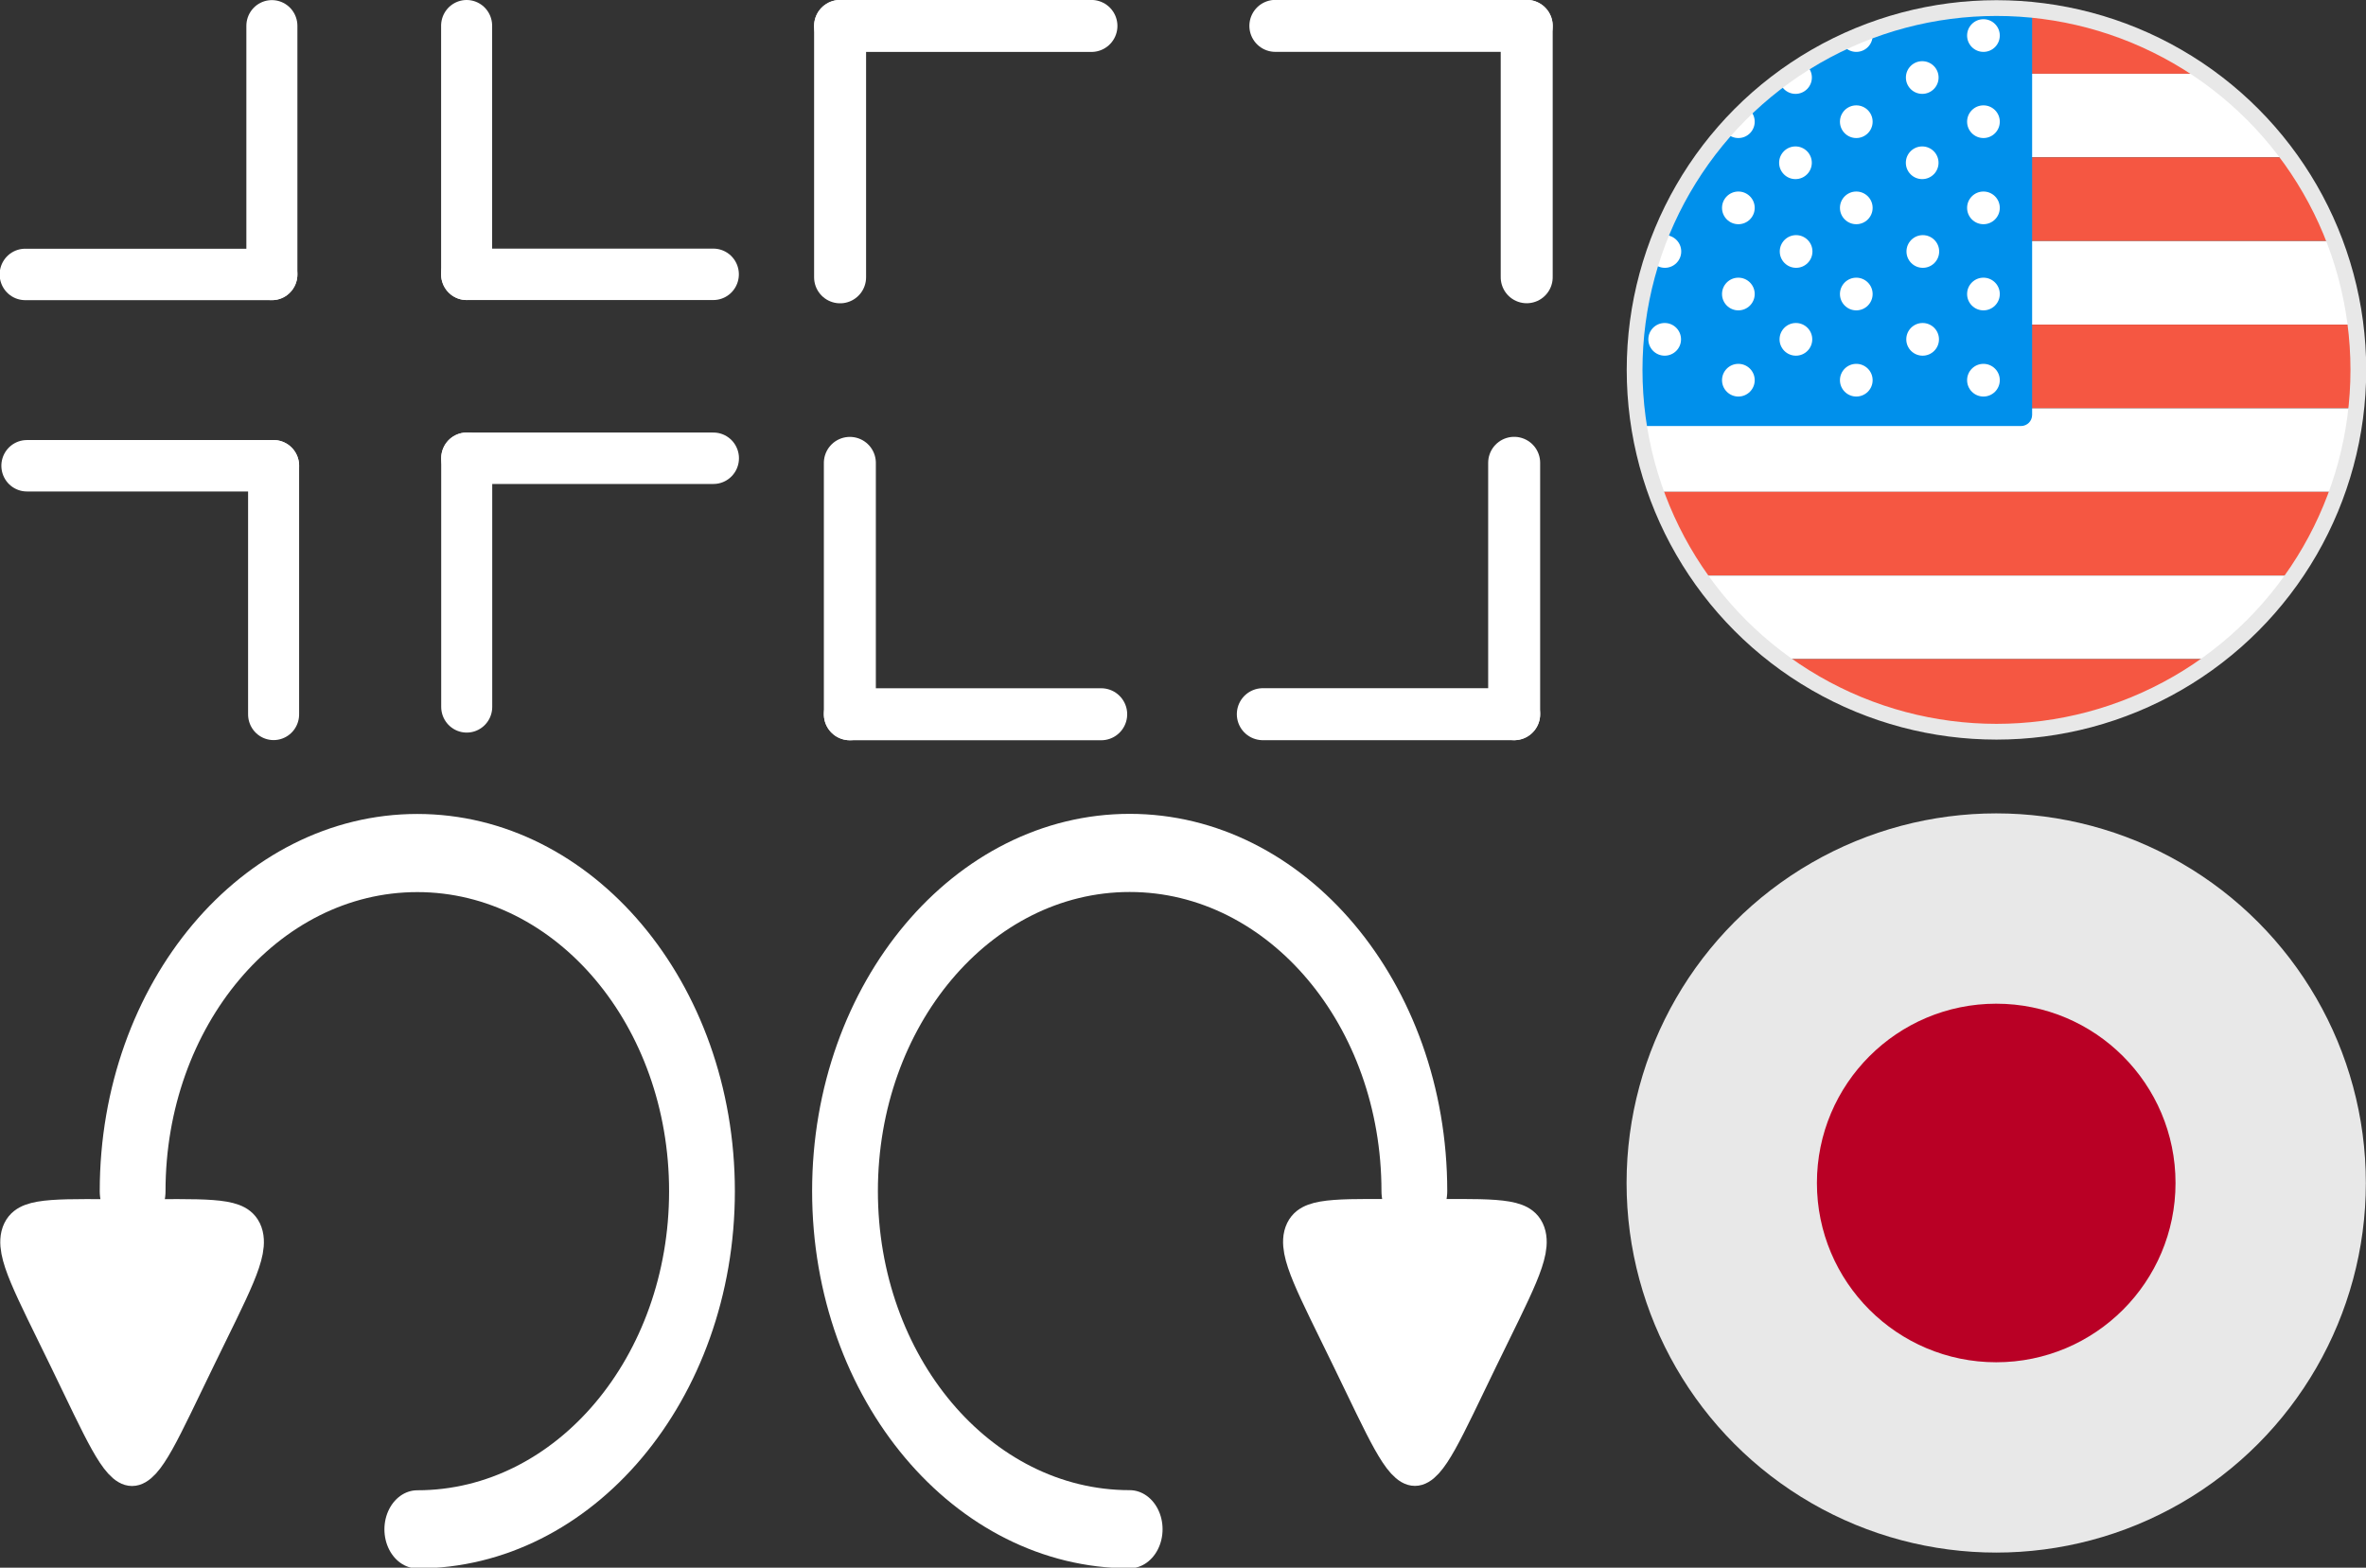 <?xml version="1.0" encoding="UTF-8" standalone="no"?>
<svg
   xmlns:dc="http://purl.org/dc/elements/1.1/"
   xmlns:cc="http://creativecommons.org/ns#"
   xmlns:rdf="http://www.w3.org/1999/02/22-rdf-syntax-ns#"
   xmlns:svg="http://www.w3.org/2000/svg"
   xmlns="http://www.w3.org/2000/svg"
   xmlns:sodipodi="http://sodipodi.sourceforge.net/DTD/sodipodi-0.dtd"
   xmlns:inkscape="http://www.inkscape.org/namespaces/inkscape"
   width="160"
   height="106.028"
   viewBox="0 0 42.333 28.053"
   version="1.1"
   id="svg8"
   inkscape:version="1.0 (4035a4fb49, 2020-05-01)"
   sodipodi:docname="icon-sprites.svg">
  <rect x="0" y="0" width="42.333" height="28.053" fill="#333333" stroke="none"/>
  <defs
     id="defs2">
    <clipPath
       clipPathUnits="userSpaceOnUse"
       id="clipPath3115">
      <circle
         r="19.861"
         cy="32.715"
         cx="41.36"
         id="circle3117"
         style="display:inline;fill:none;fill-opacity:1;stroke:#181818;stroke-width:0.865;stroke-linecap:round;stroke-linejoin:round"
         inkscape:label="clip" />
    </clipPath>
  </defs>
  <sodipodi:namedview
     units="px"
     id="base"
     pagecolor="#000000"
     bordercolor="#666666"
     borderopacity="1.0"
     inkscape:pageopacity="0"
     inkscape:pageshadow="2"
     inkscape:zoom="3.3509572"
     inkscape:cx="73.415241"
     inkscape:cy="46.621017"
     inkscape:document-units="px"
     inkscape:current-layer="g1742-6"
     inkscape:document-rotation="0"
     showgrid="false"
     inkscape:window-width="1600"
     inkscape:window-height="841"
     inkscape:window-x="0"
     inkscape:window-y="36"
     inkscape:window-maximized="1" />
  <g
     inkscape:label="Layer 1"
     inkscape:groupmode="layer"
     id="layer1"
     transform="translate(-12.925,-8.473)">
    <g
       transform="matrix(1.002,0,0,1.018,-0.046,-0.127)"
       inkscape:label="fullscreen-exit"
       id="g349">
      <g
         transform="matrix(0.622,0,0,0.617,4.241,2.567)"
         id="g893">
        <path
           style="fill:none;stroke:#ffffff;stroke-width:1.465;stroke-linecap:round;stroke-linejoin:round;stroke-miterlimit:4;stroke-dasharray:none;stroke-opacity:1"
           d="m 21.799,10.267 v 7.083"
           id="path833" />
        <path
           id="path833-3"
           d="m 14.716,17.35 h 7.083"
           style="fill:none;stroke:#ffffff;stroke-width:1.465;stroke-linecap:round;stroke-linejoin:round;stroke-miterlimit:4;stroke-dasharray:none;stroke-opacity:1" />
      </g>
      <g
         transform="matrix(0,0.617,-0.622,0,32.069,-0.18)"
         id="g893-7">
        <path
           id="path833-5"
           d="m 21.799,10.267 v 7.083"
           style="fill:none;stroke:#ffffff;stroke-width:1.465;stroke-linecap:round;stroke-linejoin:round;stroke-miterlimit:4;stroke-dasharray:none;stroke-opacity:1" />
        <path
           style="fill:none;stroke:#ffffff;stroke-width:1.465;stroke-linecap:round;stroke-linejoin:round;stroke-miterlimit:4;stroke-dasharray:none;stroke-opacity:1"
           d="m 14.716,17.35 h 7.083"
           id="path833-3-3" />
      </g>
      <g
         id="g893-7-5"
         transform="matrix(-0.622,0,0,-0.617,34.838,27.208)">
        <path
           style="fill:none;stroke:#ffffff;stroke-width:1.465;stroke-linecap:round;stroke-linejoin:round;stroke-miterlimit:4;stroke-dasharray:none;stroke-opacity:1"
           d="m 21.799,10.267 v 7.083"
           id="path833-5-6" />
        <path
           id="path833-3-3-2"
           d="m 14.716,17.35 h 7.083"
           style="fill:none;stroke:#ffffff;stroke-width:1.465;stroke-linecap:round;stroke-linejoin:round;stroke-miterlimit:4;stroke-dasharray:none;stroke-opacity:1" />
      </g>
      <g
         transform="matrix(0,-0.617,0.622,0,7.039,30.085)"
         id="g893-7-5-9">
        <path
           id="path833-5-6-1"
           d="m 21.799,10.267 v 7.083"
           style="fill:none;stroke:#ffffff;stroke-width:1.465;stroke-linecap:round;stroke-linejoin:round;stroke-miterlimit:4;stroke-dasharray:none;stroke-opacity:1" />
        <path
           style="fill:none;stroke:#ffffff;stroke-width:1.465;stroke-linecap:round;stroke-linejoin:round;stroke-miterlimit:4;stroke-dasharray:none;stroke-opacity:1"
           d="m 14.716,17.35 h 7.083"
           id="path833-3-3-2-2" />
      </g>
    </g>
    <g
       transform="matrix(1.003,0,0,1.021,-13.118,-0.148)"
       inkscape:label="fullscreen-enter"
       id="g367">
      <g
         id="g893-7-7"
         transform="matrix(-0.633,0,0,-0.622,54.75,19.69)">
        <path
           style="fill:none;stroke:#ffffff;stroke-width:1.465;stroke-linecap:round;stroke-linejoin:round;stroke-miterlimit:4;stroke-dasharray:none;stroke-opacity:1"
           d="m 21.799,10.267 v 7.083"
           id="path833-5-0" />
        <path
           id="path833-3-3-9"
           d="m 14.716,17.35 h 7.083"
           style="fill:none;stroke:#ffffff;stroke-width:1.465;stroke-linecap:round;stroke-linejoin:round;stroke-miterlimit:4;stroke-dasharray:none;stroke-opacity:1" />
      </g>
      <g
         transform="matrix(0,0.622,-0.633,0,52.108,7.403)"
         id="g893-7-7-3">
        <path
           id="path833-5-0-6"
           d="m 21.799,10.267 v 7.083"
           style="fill:none;stroke:#ffffff;stroke-width:1.465;stroke-linecap:round;stroke-linejoin:round;stroke-miterlimit:4;stroke-dasharray:none;stroke-opacity:1" />
        <path
           style="fill:none;stroke:#ffffff;stroke-width:1.465;stroke-linecap:round;stroke-linejoin:round;stroke-miterlimit:4;stroke-dasharray:none;stroke-opacity:1"
           d="m 14.716,17.35 h 7.083"
           id="path833-3-3-9-0" />
      </g>
      <g
         id="g893-7-7-3-6"
         transform="matrix(0.633,0,0,0.622,39.177,10.169)">
        <path
           style="fill:none;stroke:#ffffff;stroke-width:1.465;stroke-linecap:round;stroke-linejoin:round;stroke-miterlimit:4;stroke-dasharray:none;stroke-opacity:1"
           d="m 21.799,10.267 v 7.083"
           id="path833-5-0-6-2" />
        <path
           id="path833-3-3-9-0-6"
           d="m 14.716,17.35 h 7.083"
           style="fill:none;stroke:#ffffff;stroke-width:1.465;stroke-linecap:round;stroke-linejoin:round;stroke-miterlimit:4;stroke-dasharray:none;stroke-opacity:1" />
      </g>
      <g
         id="g893-7-7-3-1"
         transform="matrix(0,-0.622,0.633,0,42.217,22.456)">
        <path
           style="fill:none;stroke:#ffffff;stroke-width:1.465;stroke-linecap:round;stroke-linejoin:round;stroke-miterlimit:4;stroke-dasharray:none;stroke-opacity:1"
           d="m 21.799,10.267 v 7.083"
           id="path833-5-0-6-8" />
        <path
           id="path833-3-3-9-0-7"
           d="m 14.716,17.35 h 7.083"
           style="fill:none;stroke:#ffffff;stroke-width:1.465;stroke-linecap:round;stroke-linejoin:round;stroke-miterlimit:4;stroke-dasharray:none;stroke-opacity:1" />
      </g>
    </g>
    <g
       id="g1742-6"
       inkscape:label="rotate"
       transform="matrix(-1.367,0,0,1.624,166.703,-28.075)">
      <path
         inkscape:label="arrow-body"
         sodipodi:nodetypes="cssc"
         inkscape:connector-curvature="0"
         id="path1728-0"
         d="m 93.981,35.629 c 0,-2.058 1.668,-3.726 3.726,-3.726 2.058,-3e-6 3.726,1.668 3.726,3.726 0,2.058 -1.668,3.726 -3.726,3.726"
         style="opacity:1;fill:none;fill-opacity:1;fill-rule:nonzero;stroke:#ffffff;stroke-width:0.861;stroke-linecap:round;stroke-linejoin:round;stroke-miterlimit:4;stroke-dasharray:none;stroke-opacity:1" />
      <path
         inkscape:label="arrow-head"
         inkscape:transform-center-y="0.35000493"
         inkscape:transform-center-x="1.0833333e-06"
         d="m 93.974,35.95 c 1.847,0 1.787,-0.105 0.863,1.495 -0.924,1.6 -0.803,1.6 -1.726,0 -0.924,-1.6 -0.984,-1.495 0.863,-1.495 z"
         inkscape:randomized="0"
         inkscape:rounded="1.07"
         inkscape:flatsided="true"
         sodipodi:arg2="-0.52359878"
         sodipodi:arg1="-1.5707963"
         sodipodi:r2="0.49833852"
         sodipodi:r1="0.99667704"
         sodipodi:cy="36.946411"
         sodipodi:cx="93.974327"
         sodipodi:sides="3"
         id="path1738-6"
         style="opacity:1;fill:#ffffff;fill-opacity:1;fill-rule:nonzero;stroke:#ffffff;stroke-width:0.465;stroke-linecap:round;stroke-linejoin:round;stroke-miterlimit:4;stroke-dasharray:none;stroke-opacity:1"
         sodipodi:type="star" />
    </g>
    <g
       id="g1742"
       inkscape:label="rotate-cc"
       transform="matrix(1.367,0,0,1.624,-113.174,-28.073)">
      <path
         inkscape:label="arrow-body"
         sodipodi:nodetypes="cssc"
         inkscape:connector-curvature="0"
         id="path1728"
         d="m 93.981,35.629 c 0,-2.058 1.668,-3.726 3.726,-3.726 2.058,-3e-6 3.726,1.668 3.726,3.726 0,2.058 -1.668,3.726 -3.726,3.726"
         style="opacity:1;fill:none;fill-opacity:1;fill-rule:nonzero;stroke:#ffffff;stroke-width:0.861;stroke-linecap:round;stroke-linejoin:round;stroke-miterlimit:4;stroke-dasharray:none;stroke-opacity:1" />
      <path
         inkscape:label="arrow-head"
         inkscape:transform-center-y="0.35000493"
         inkscape:transform-center-x="1.0833333e-06"
         d="m 93.974,35.95 c 1.847,0 1.787,-0.105 0.863,1.495 -0.924,1.6 -0.803,1.6 -1.726,0 -0.924,-1.6 -0.984,-1.495 0.863,-1.495 z"
         inkscape:randomized="0"
         inkscape:rounded="1.07"
         inkscape:flatsided="true"
         sodipodi:arg2="-0.52359878"
         sodipodi:arg1="-1.5707963"
         sodipodi:r2="0.49833852"
         sodipodi:r1="0.99667704"
         sodipodi:cy="36.946411"
         sodipodi:cx="93.974327"
         sodipodi:sides="3"
         id="path1738"
         style="opacity:1;fill:#ffffff;fill-opacity:1;fill-rule:nonzero;stroke:#ffffff;stroke-width:0.465;stroke-linecap:round;stroke-linejoin:round;stroke-miterlimit:4;stroke-dasharray:none;stroke-opacity:1"
         sodipodi:type="star" />
    </g>
    <g
       transform="matrix(0.326,0,0,0.326,35.163,4.427)"
       inkscape:label="american flag"
       id="layer1-3">
      <g
         id="g2819"
         clip-path="url(#clipPath3115)">
        <g
           inkscape:label="stripes"
           id="g2557">
          <rect
             style="fill:#f55742;fill-opacity:1;stroke:none;stroke-width:1.324;stroke-linecap:round;stroke-linejoin:round;stroke-miterlimit:4;stroke-dasharray:none;stroke-opacity:1"
             id="rect2390"
             width="48.686"
             height="4.59"
             x="15.674"
             y="11.87"
             ry="0.611" />
          <rect
             ry="0.611"
             y="16.46"
             x="15.674"
             height="4.59"
             width="48.686"
             id="rect2390-3"
             style="fill:#ffffff;fill-opacity:1;stroke:none;stroke-width:1.324;stroke-linecap:round;stroke-linejoin:round;stroke-miterlimit:4;stroke-dasharray:none;stroke-opacity:1" />
          <rect
             style="fill:#f55742;fill-opacity:1;stroke:none;stroke-width:1.324;stroke-linecap:round;stroke-linejoin:round;stroke-miterlimit:4;stroke-dasharray:none;stroke-opacity:1"
             id="rect2390-3-9"
             width="48.686"
             height="4.59"
             x="15.674"
             y="21.05"
             ry="0.611" />
          <rect
             ry="0.611"
             y="25.641"
             x="15.674"
             height="4.59"
             width="48.686"
             id="rect2390-3-9-0"
             style="fill:#ffffff;fill-opacity:1;stroke:none;stroke-width:1.324;stroke-linecap:round;stroke-linejoin:round;stroke-miterlimit:4;stroke-dasharray:none;stroke-opacity:1" />
          <rect
             style="fill:#f55742;fill-opacity:1;stroke:none;stroke-width:1.324;stroke-linecap:round;stroke-linejoin:round;stroke-miterlimit:4;stroke-dasharray:none;stroke-opacity:1"
             id="rect2390-3-9-0-8"
             width="48.686"
             height="4.59"
             x="15.674"
             y="30.231"
             ry="0.611" />
          <rect
             ry="0.611"
             y="34.821"
             x="15.674"
             height="4.59"
             width="48.686"
             id="rect2390-3-9-0-8-8"
             style="fill:#ffffff;fill-opacity:1;stroke:none;stroke-width:1.324;stroke-linecap:round;stroke-linejoin:round;stroke-miterlimit:4;stroke-dasharray:none;stroke-opacity:1" />
          <rect
             style="fill:#f55742;fill-opacity:1;stroke:none;stroke-width:1.324;stroke-linecap:round;stroke-linejoin:round;stroke-miterlimit:4;stroke-dasharray:none;stroke-opacity:1"
             id="rect2390-3-9-0-8-8-5"
             width="48.686"
             height="4.59"
             x="15.674"
             y="39.411"
             ry="0.611" />
          <rect
             ry="0.611"
             y="44.002"
             x="15.674"
             height="4.59"
             width="48.686"
             id="rect2390-3-9-0-8-8-5-0"
             style="fill:#ffffff;fill-opacity:1;stroke:none;stroke-width:1.324;stroke-linecap:round;stroke-linejoin:round;stroke-miterlimit:4;stroke-dasharray:none;stroke-opacity:1" />
          <rect
             style="fill:#f55742;fill-opacity:1;stroke:none;stroke-width:1.324;stroke-linecap:round;stroke-linejoin:round;stroke-miterlimit:4;stroke-dasharray:none;stroke-opacity:1"
             id="rect2390-3-9-0-8-8-5-0-9"
             width="48.686"
             height="4.59"
             x="15.674"
             y="48.592"
             ry="0.611" />
        </g>
        <g
           inkscape:label="stars"
           id="g2426">
          <rect
             style="fill:#0090eb;fill-opacity:1;stroke-width:0.865;stroke-linecap:round;stroke-linejoin:round"
             id="rect2044"
             width="30.407"
             height="24.514"
             x="12.91"
             y="11.282"
             ry="0.611"
             inkscape:label="blue" />
          <g
             transform="translate(-14.352,-4.7093e-4)"
             inkscape:label="star-row6"
             id="g2145-4">
            <circle
               r="0.897"
               cy="31.038"
               cx="37.502"
               id="path2058-26-8"
               style="fill:#ffffff;fill-opacity:1;stroke:none;stroke-width:0.865;stroke-linecap:round;stroke-linejoin:round;stroke-opacity:1" />
            <circle
               style="fill:#ffffff;fill-opacity:1;stroke:none;stroke-width:0.865;stroke-linecap:round;stroke-linejoin:round;stroke-opacity:1"
               id="path2058-26-5-1"
               cx="37.513"
               cy="26.215"
               r="0.897" />
            <circle
               r="0.897"
               cy="21.346"
               cx="37.478"
               id="path2058-0-2"
               style="fill:#ffffff;fill-opacity:1;stroke:none;stroke-width:0.865;stroke-linecap:round;stroke-linejoin:round;stroke-opacity:1" />
            <circle
               cy="16.667"
               cx="37.481"
               id="path2058-6-9"
               style="fill:#ffffff;fill-opacity:1;stroke:none;stroke-width:0.865;stroke-linecap:round;stroke-linejoin:round;stroke-opacity:1"
               r="0.897" />
          </g>
          <g
             id="g2303-3"
             inkscape:label="star-row5"
             transform="translate(-13.63,-1.006)">
            <circle
               r="0.897"
               cy="34.286"
               cx="40.824"
               id="circle2293-6"
               style="fill:#ffffff;fill-opacity:1;stroke:none;stroke-width:0.865;stroke-linecap:round;stroke-linejoin:round;stroke-opacity:1" />
            <circle
               style="fill:#ffffff;fill-opacity:1;stroke:none;stroke-width:0.865;stroke-linecap:round;stroke-linejoin:round;stroke-opacity:1"
               id="circle2295-5"
               cx="40.824"
               cy="29.556"
               r="0.897" />
            <circle
               style="fill:#ffffff;fill-opacity:1;stroke:none;stroke-width:0.865;stroke-linecap:round;stroke-linejoin:round;stroke-opacity:1"
               id="circle2297-6"
               cx="40.824"
               cy="24.827"
               r="0.897" />
            <circle
               style="fill:#ffffff;fill-opacity:1;stroke:none;stroke-width:0.865;stroke-linecap:round;stroke-linejoin:round;stroke-opacity:1"
               id="circle2299-3"
               cx="40.824"
               cy="20.097"
               r="0.897" />
            <circle
               r="0.897"
               cy="15.368"
               cx="40.824"
               id="circle2301-9"
               style="fill:#ffffff;fill-opacity:1;stroke:none;stroke-width:0.865;stroke-linecap:round;stroke-linejoin:round;stroke-opacity:1" />
          </g>
          <g
             id="g2145"
             inkscape:label="star-row4"
             transform="translate(-7.15,-4.7093e-4)">
            <circle
               style="fill:#ffffff;fill-opacity:1;stroke:none;stroke-width:0.865;stroke-linecap:round;stroke-linejoin:round;stroke-opacity:1"
               id="path2058-26"
               cx="37.502"
               cy="31.038"
               r="0.897" />
            <circle
               r="0.897"
               cy="26.215"
               cx="37.513"
               id="path2058-26-5"
               style="fill:#ffffff;fill-opacity:1;stroke:none;stroke-width:0.865;stroke-linecap:round;stroke-linejoin:round;stroke-opacity:1" />
            <circle
               style="fill:#ffffff;fill-opacity:1;stroke:none;stroke-width:0.865;stroke-linecap:round;stroke-linejoin:round;stroke-opacity:1"
               id="path2058-0"
               cx="37.478"
               cy="21.346"
               r="0.897" />
            <circle
               r="0.897"
               style="fill:#ffffff;fill-opacity:1;stroke:none;stroke-width:0.865;stroke-linecap:round;stroke-linejoin:round;stroke-opacity:1"
               id="path2058-6"
               cx="37.481"
               cy="16.667" />
          </g>
          <g
             transform="translate(-7.158,-1.006)"
             inkscape:label="star-row3"
             id="g2303">
            <circle
               style="fill:#ffffff;fill-opacity:1;stroke:none;stroke-width:0.865;stroke-linecap:round;stroke-linejoin:round;stroke-opacity:1"
               id="circle2293"
               cx="40.824"
               cy="34.286"
               r="0.897" />
            <circle
               r="0.897"
               cy="29.556"
               cx="40.824"
               id="circle2295"
               style="fill:#ffffff;fill-opacity:1;stroke:none;stroke-width:0.865;stroke-linecap:round;stroke-linejoin:round;stroke-opacity:1" />
            <circle
               r="0.897"
               cy="24.827"
               cx="40.824"
               id="circle2297"
               style="fill:#ffffff;fill-opacity:1;stroke:none;stroke-width:0.865;stroke-linecap:round;stroke-linejoin:round;stroke-opacity:1" />
            <circle
               r="0.897"
               cy="20.097"
               cx="40.824"
               id="circle2299"
               style="fill:#ffffff;fill-opacity:1;stroke:none;stroke-width:0.865;stroke-linecap:round;stroke-linejoin:round;stroke-opacity:1" />
            <circle
               style="fill:#ffffff;fill-opacity:1;stroke:none;stroke-width:0.865;stroke-linecap:round;stroke-linejoin:round;stroke-opacity:1"
               id="circle2301"
               cx="40.824"
               cy="15.368"
               r="0.897" />
          </g>
          <g
             transform="translate(-0.195,-4.7093e-4)"
             inkscape:label="star-row2"
             id="g2313">
            <circle
               r="0.897"
               cy="31.038"
               cx="37.502"
               id="circle2305"
               style="fill:#ffffff;fill-opacity:1;stroke:none;stroke-width:0.865;stroke-linecap:round;stroke-linejoin:round;stroke-opacity:1" />
            <circle
               style="fill:#ffffff;fill-opacity:1;stroke:none;stroke-width:0.865;stroke-linecap:round;stroke-linejoin:round;stroke-opacity:1"
               id="circle2307"
               cx="37.513"
               cy="26.215"
               r="0.897" />
            <circle
               r="0.897"
               cy="21.346"
               cx="37.478"
               id="circle2309"
               style="fill:#ffffff;fill-opacity:1;stroke:none;stroke-width:0.865;stroke-linecap:round;stroke-linejoin:round;stroke-opacity:1" />
            <circle
               cy="16.667"
               cx="37.481"
               id="circle2311"
               style="fill:#ffffff;fill-opacity:1;stroke:none;stroke-width:0.865;stroke-linecap:round;stroke-linejoin:round;stroke-opacity:1"
               r="0.897" />
          </g>
          <g
             id="g2155"
             inkscape:label="star-row1"
             transform="translate(-0.179,-1.006)">
            <circle
               r="0.897"
               cy="34.286"
               cx="40.824"
               id="path2058-72-1"
               style="fill:#ffffff;fill-opacity:1;stroke:none;stroke-width:0.865;stroke-linecap:round;stroke-linejoin:round;stroke-opacity:1" />
            <circle
               style="fill:#ffffff;fill-opacity:1;stroke:none;stroke-width:0.865;stroke-linecap:round;stroke-linejoin:round;stroke-opacity:1"
               id="path2058-72"
               cx="40.824"
               cy="29.556"
               r="0.897" />
            <circle
               style="fill:#ffffff;fill-opacity:1;stroke:none;stroke-width:0.865;stroke-linecap:round;stroke-linejoin:round;stroke-opacity:1"
               id="path2058-2"
               cx="40.824"
               cy="24.827"
               r="0.897" />
            <circle
               style="fill:#ffffff;fill-opacity:1;stroke:none;stroke-width:0.865;stroke-linecap:round;stroke-linejoin:round;stroke-opacity:1"
               id="path2058-1"
               cx="40.824"
               cy="20.097"
               r="0.897" />
            <circle
               r="0.897"
               cy="15.368"
               cx="40.824"
               id="path2058"
               style="fill:#ffffff;fill-opacity:1;stroke:none;stroke-width:0.865;stroke-linecap:round;stroke-linejoin:round;stroke-opacity:1" />
          </g>
        </g>
      </g>
      <circle
         inkscape:label="border"
         style="display:inline;fill:none;fill-opacity:1;stroke:#e8e8e8;stroke-width:0.865;stroke-linecap:round;stroke-linejoin:round;stroke-opacity:1"
         id="circle3054"
         cx="41.36"
         cy="32.715"
         r="19.861" />
    </g>
    <g
       transform="matrix(0.333,0,0,0.333,32.439,19.671)"
       style="display:inline"
       inkscape:label="japan"
       id="g839">
      <circle
         inkscape:label="white"
         style="fill:#e8e8e8;fill-opacity:1;stroke:none;stroke-width:0.865;stroke-linecap:round;stroke-linejoin:round"
         id="path833-6"
         cx="48.657"
         cy="29.942"
         r="19.861" />
      <circle
         inkscape:label="red"
         style="fill:#b90025;fill-opacity:1;stroke:none;stroke-width:0.865;stroke-linecap:round;stroke-linejoin:round;stroke-opacity:1"
         id="path835"
         cx="48.657"
         cy="29.942"
         r="9.634" />
    </g>
  </g>
</svg>
